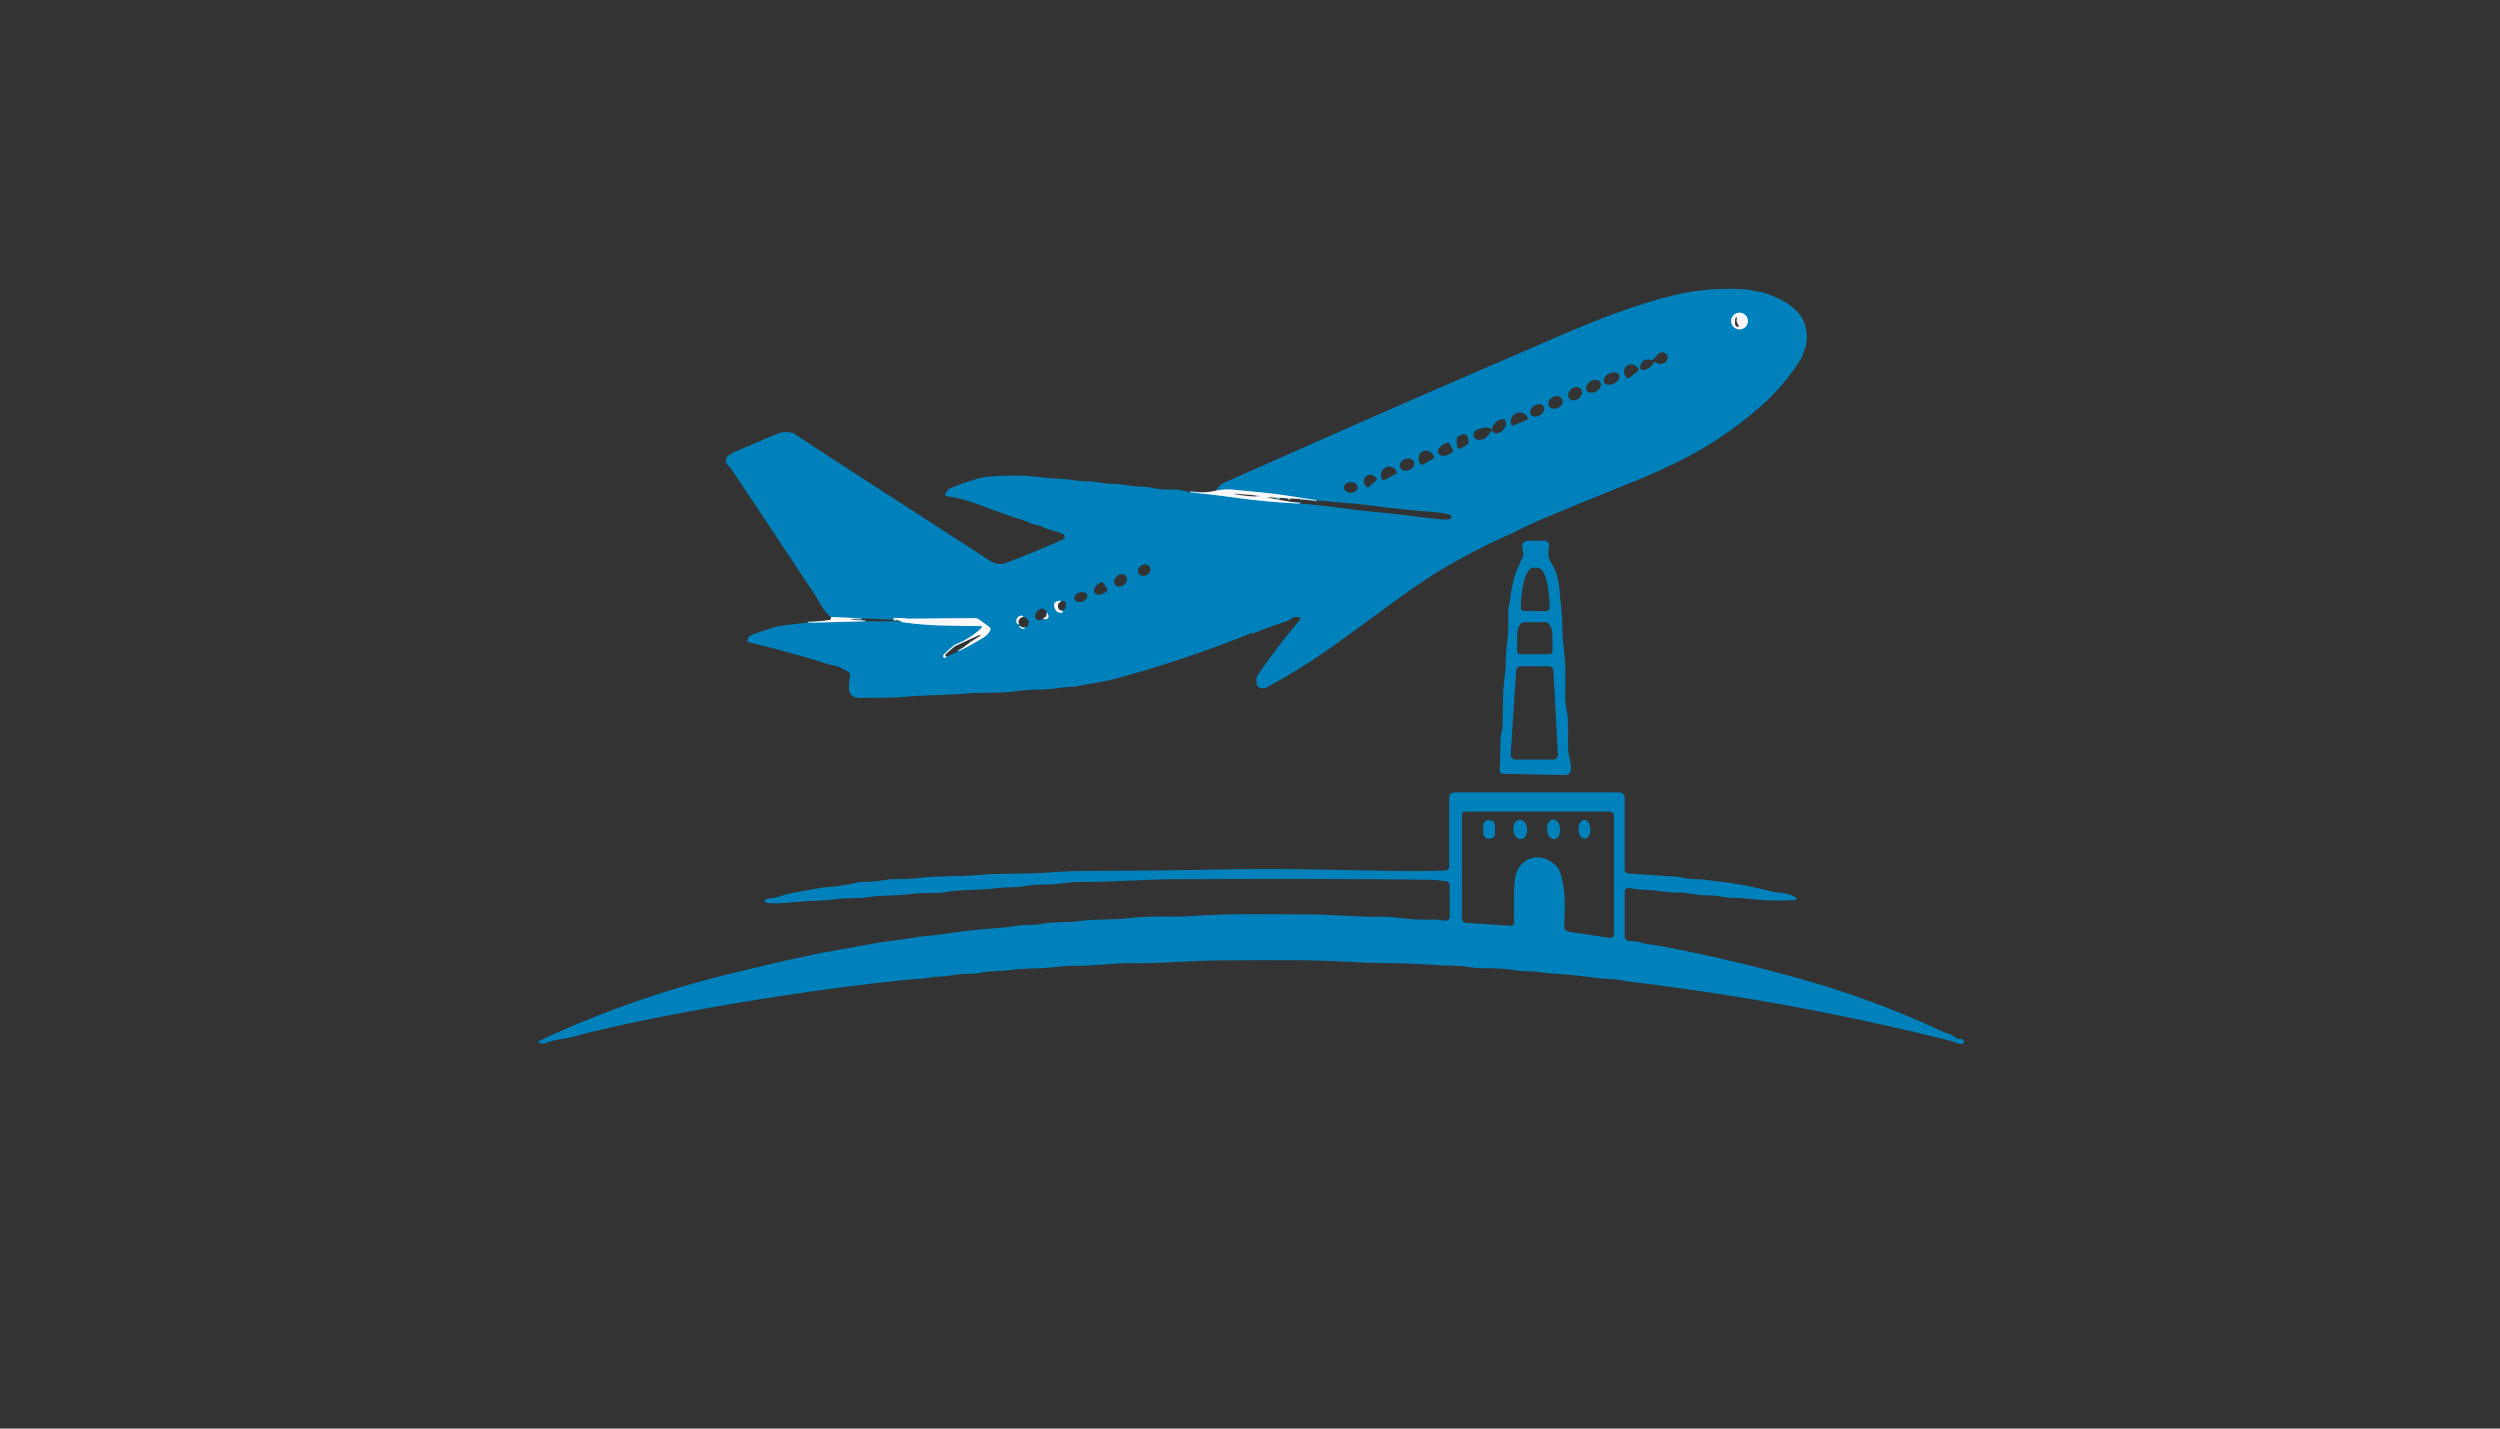 <?xml version="1.0" encoding="utf-8"?>
<svg xmlns="http://www.w3.org/2000/svg" width="490pt" height="280pt" viewBox="0 0 490 280" version="1.1" xmlns:xlink="http://www.w3.org/1999/xlink">
	<rect x="0" y="0" width="490" height="280" fill="#333333" stroke="none"/>
	<g id="surface2" data-size="279.44341724254 148" data-bboxpos="105.5 56.608392134076" data-pivot="245.22170862127 130.60839213408" data-center="245.22170862127 130.60839213408">
		<path stroke-opacity="0.996" vector-effect="non-scaling-stroke" d="M 158.334 122.059 L 169.579 121.767" style="fill:none;stroke-width:0.50;stroke:#7dbdda;"/>
		<path stroke-opacity="0.996" vector-effect="non-scaling-stroke" d="M 176.565 121.794 Q 176.57 121.635 176.671 121.789 C 176.729 121.884 176.83 121.942 176.942 121.958 C 182.288 122.68 185.009 122.616 192.329 122.717 C 192.472 122.717 192.541 122.897 192.44 122.998 Q 190.372 125.077 187.279 126.324 C 187.163 126.371 187.057 126.43 186.961 126.509 Q 185.391 127.825 185.02 128.244 Q 184.84 128.451 184.845 128.589 Q 184.85 128.902 185.163 128.918 Q 185.444 128.928 185.471 128.7" style="fill:none;stroke-width:0.50;stroke:#7dbdda;"/>
		<path stroke-opacity="0.996" vector-effect="non-scaling-stroke" d="M 187.842 127.66 Q 190.372 126.419 192.732 124.966 Q 193.634 124.409 194.069 123.587 C 194.196 123.348 194.127 123.046 193.904 122.887 L 191.873 121.412 C 191.639 121.248 191.364 121.157 191.077 121.157 L 178.188 121.269 Q 178.177 121.269 178.172 121.269 Q 176.692 121.083 175.239 121.11 C 175.106 121.11 175.064 121.29 175.181 121.354 Q 175.419 121.481 175.732 121.476" style="fill:none;stroke-width:0.50;stroke:#7dbdda;"/>
		<path stroke-opacity="0.996" vector-effect="non-scaling-stroke" d="M 168.911 121.2 L 162.88 120.94" style="fill:none;stroke-width:0.50;stroke:#7dbdda;"/>
		<path stroke-opacity="0.996" vector-effect="non-scaling-stroke" d="M 233.251 96.525 Q 237.325 96.859 241.255 97.421 Q 248.012 98.392 254.855 98.715" style="fill:none;stroke-width:0.50;stroke:#7dbdda;"/>
		<path stroke-opacity="0.996" vector-effect="non-scaling-stroke" d="M 258.09 98.026 Q 255.682 97.692 253.513 97.331 C 249.482 96.663 245.53 96.36 241.531 95.968 Q 240.268 95.841 238.481 96.138" style="fill:none;stroke-width:0.50;stroke:#7dbdda;"/>
		<path stroke-opacity="0.996" vector-effect="non-scaling-stroke" d="M 255.47 97.861 Q 255.226 97.697 254.812 97.782" style="fill:none;stroke-width:0.50;stroke:#7dbdda;"/>
		<path stroke-opacity="0.996" vector-effect="non-scaling-stroke" d="M 252.914 97.713 L 252.426 97.697" style="fill:none;stroke-width:0.50;stroke:#7dbdda;"/>
		<path stroke-opacity="0.996" vector-effect="non-scaling-stroke" d="M 250.914 97.57 L 250.171 97.564" style="fill:none;stroke-width:0.50;stroke:#7dbdda;"/>
		<path stroke-opacity="0.996" vector-effect="non-scaling-stroke" d="M 248.713 97.458 C 248.591 97.442 248.479 97.448 248.357 97.448 Q 248.41 97.49 248.458 97.533" style="fill:none;stroke-width:0.50;stroke:#7dbdda;"/>
		<path stroke-opacity="0.996" vector-effect="non-scaling-stroke" d="M 342.581 62.923 C 342.581 62.021 341.849 61.289 340.947 61.289 C 340.046 61.289 339.314 62.021 339.314 62.923 C 339.314 63.824 340.046 64.556 340.947 64.556 C 341.849 64.556 342.581 63.824 342.581 62.923" style="fill:none;stroke-width:0.50;stroke:#7dbdda;"/>
		<path stroke-opacity="0.996" vector-effect="non-scaling-stroke" d="M 207.966 117.837 Q 207.759 117.704 207.483 117.784 Q 207.075 117.901 206.995 117.943 Q 206.337 118.256 206.82 119.412 C 207.043 119.938 207.626 120.208 208.173 120.038 L 208.3 120.001 C 208.38 119.975 208.369 119.858 208.284 119.847 Q 208.061 119.816 207.955 119.646" style="fill:none;stroke-width:0.50;stroke:#7dbdda;"/>
		<path stroke-opacity="0.996" vector-effect="non-scaling-stroke" d="M 204.486 121.242 Q 205.165 121.571 205.468 120.988 C 205.515 120.887 205.521 120.77 205.473 120.669 L 205.208 120.07" style="fill:none;stroke-width:0.50;stroke:#7dbdda;"/>
		<path stroke-opacity="0.996" vector-effect="non-scaling-stroke" d="M 199.866 122.653 Q 199.712 123.014 200.206 123.157 Q 201.288 123.47 200.593 123.025" style="fill:none;stroke-width:0.50;stroke:#7dbdda;"/>
		<path stroke-opacity="0.996" vector-effect="non-scaling-stroke" d="M 200.588 120.882 Q 200.28 120.42 199.596 120.903 C 199.453 121.004 199.346 121.147 199.288 121.311 Q 198.996 122.123 199.675 122.415" style="fill:none;stroke-width:0.50;stroke:#7dbdda;"/>
		<path stroke-opacity="0.996" vector-effect="non-scaling-stroke" d="M 246.549 97.267 Q 246.347 97.129 246.061 97.092" style="fill:none;stroke-width:0.50;stroke:#7dbdda;"/>
		<path stroke-opacity="0.996" vector-effect="non-scaling-stroke" d="M 242.215 96.774 C 242.098 96.779 241.987 96.779 241.87 96.779 Q 241.886 96.779 241.902 96.785 C 241.918 96.785 241.939 96.79 241.955 96.795 Q 242.003 96.827 242.056 96.864" style="fill:none;stroke-width:0.50;stroke:#7dbdda;"/>
		<path d="M 158.334 122.059 L 169.579 121.767 L 176.565 121.794 Q 176.57 121.635 176.671 121.789 C 176.729 121.884 176.83 121.942 176.942 121.958 C 182.288 122.68 185.009 122.616 192.329 122.717 C 192.472 122.717 192.541 122.897 192.44 122.998 Q 190.372 125.077 187.279 126.324 C 187.163 126.371 187.057 126.43 186.961 126.509 Q 185.391 127.825 185.02 128.244 Q 184.84 128.451 184.845 128.589 Q 184.85 128.902 185.163 128.918 Q 185.444 128.928 185.471 128.7 L 187.842 127.66 Q 190.372 126.419 192.732 124.966 Q 193.634 124.409 194.069 123.587 C 194.196 123.348 194.127 123.046 193.904 122.887 L 191.873 121.412 C 191.639 121.248 191.364 121.157 191.077 121.157 L 178.188 121.269 Q 178.177 121.269 178.172 121.269 Q 176.692 121.083 175.239 121.11 C 175.106 121.11 175.064 121.29 175.181 121.354 Q 175.419 121.481 175.732 121.476 L 168.911 121.2 L 162.88 120.94 C 161.618 120.192 160.53 117.811 159.777 116.675 Q 146.161 96.1 143.817 92.642 Q 143.377 91.995 142.581 91.067 C 142.12 90.526 142.215 89.704 142.793 89.285 C 144.093 88.335 145.71 87.874 147.121 87.242 Q 150.914 85.561 152.574 84.946 Q 153.831 84.484 155.348 84.845 C 155.428 84.861 155.507 84.898 155.576 84.946 Q 161.941 89.189 186.197 104.831 Q 191.761 108.417 193.936 109.844 Q 195.602 110.936 197.262 110.305 Q 202.497 108.311 208.321 105.738 C 208.799 105.526 208.793 104.842 208.305 104.646 C 206.857 104.057 205.536 103.882 204.306 103.256 C 203.463 102.826 202.529 102.895 201.892 102.519 Q 201.176 102.099 199.819 101.744 Q 199.272 101.601 197.723 101.049 Q 193.729 99.644 191.868 98.917 Q 188.717 97.686 185.545 97.246 C 185.28 97.209 185.152 96.901 185.317 96.689 L 185.98 95.841 C 186.028 95.782 186.091 95.734 186.166 95.708 Q 191.661 93.549 193.687 93.411 Q 199.421 93.013 202.624 93.385 Q 206.459 93.83 207.128 93.825 C 209.223 93.793 211.249 94.393 213.35 94.35 C 215.015 94.318 216.293 94.886 218.049 94.854 C 220.043 94.817 222.091 95.422 224.266 95.422 C 224.61 95.422 224.955 95.459 225.289 95.533 Q 227.623 96.047 230.376 95.947 Q 231.23 95.92 233.251 96.525 Q 237.325 96.859 241.255 97.421 Q 248.012 98.392 254.855 98.715 Q 258.616 98.991 262.424 99.511 Q 266.996 100.137 269.982 100.392 Q 273.839 100.72 280.527 101.596 Q 282.495 101.856 283.657 101.824 Q 284.15 101.808 284.336 101.622 C 284.606 101.357 284.415 100.89 284.007 100.811 Q 282.118 100.439 281.455 100.392 Q 274.666 99.893 267.999 98.986 Q 266.179 98.737 263.05 98.519 Q 260.43 98.339 258.09 98.026 Q 255.682 97.692 253.513 97.331 C 249.482 96.663 245.53 96.36 241.531 95.968 Q 240.268 95.841 238.481 96.138 Q 238.884 95.061 239.844 94.642 Q 249.768 90.239 259.809 85.8 Q 278.406 77.578 306.353 65.532 C 312.893 62.716 320.574 59.703 327.803 57.926 Q 334.964 56.17 342.544 56.754 C 342.862 56.78 343.175 56.844 343.472 56.945 Q 344.135 57.173 344.745 57.184 C 345.026 57.189 345.302 57.231 345.567 57.321 C 350.405 58.934 354.86 61.464 354.043 67.33 C 353.964 67.887 353.539 68.773 353.375 69.548 C 353.338 69.717 353.274 69.882 353.184 70.03 Q 349.975 75.319 345.175 79.567 Q 337.632 86.24 328.753 90.573 C 326.435 91.703 323.438 93.088 321.354 93.926 Q 309.615 98.625 301.442 102.089 C 299.092 103.086 296.944 104.28 294.382 105.425 Q 288.786 107.934 282.75 111.499 Q 278.856 113.795 271.913 118.893 Q 266.195 123.094 261.013 126.812 C 256.722 129.888 252.298 132.54 248.432 134.646 Q 247.376 135.219 246.538 134.551 C 246.4 134.444 246.32 134.285 246.305 134.11 Q 246.183 132.79 246.379 132.508 Q 250.702 126.212 254.786 121.502 C 254.966 121.295 254.85 120.977 254.579 120.935 Q 253.587 120.781 252.728 121.492 C 252.611 121.592 252.473 121.667 252.325 121.714 Q 248.548 122.929 247.429 123.449 Q 246.262 123.99 245.297 124.138 C 245.185 124.154 245.074 124.186 244.963 124.229 Q 231.713 129.512 218.548 133.044 Q 216.84 133.506 214.856 133.824 Q 212.092 134.264 211.143 134.508 C 210.936 134.561 210.724 134.593 210.507 134.598 C 207.966 134.673 206.162 135.134 203.951 135.145 Q 201.654 135.155 197.914 135.606 C 195.57 135.887 191.793 135.696 188.887 135.956 C 184.84 136.317 181.498 136.179 177.053 136.603 Q 175.096 136.789 168.455 136.794 C 165.707 136.794 166.429 134.1 166.598 132.413 C 166.636 132.095 166.466 131.782 166.179 131.628 L 164.36 130.668 C 164.19 130.578 163.999 130.519 163.808 130.498 C 162.403 130.344 161.299 129.835 159.851 129.405 Q 152.935 127.342 146.782 125.889 C 146.628 125.852 146.517 125.708 146.517 125.549 Q 146.533 124.78 147.371 124.425 Q 147.869 124.213 151.391 123.04 Q 152.871 122.547 158.334 122.059 Z M 342.581 62.923 C 342.581 62.021 341.849 61.289 340.947 61.289 C 340.046 61.289 339.314 62.021 339.314 62.923 C 339.314 63.824 340.046 64.556 340.947 64.556 C 341.849 64.556 342.581 63.824 342.581 62.923 Z M 324.504 71.022 Q 325.698 71.759 326.605 70.794 C 327.029 70.349 326.944 69.622 326.43 69.256 C 325.406 68.529 324.69 69.739 324.144 70.364 C 324.022 70.508 323.836 70.571 323.65 70.534 Q 321.672 70.168 321.46 71.972 C 321.423 72.301 321.698 72.576 322.022 72.534 Q 323.539 72.338 324.027 71.176 C 324.106 70.99 324.329 70.916 324.504 71.022 Z M 319.354 74.062 L 320.993 72.751 C 321.168 72.613 321.2 72.359 321.057 72.184 L 320.993 72.104 C 320.425 71.394 319.492 71.197 318.903 71.669 L 318.76 71.781 C 318.171 72.253 318.155 73.208 318.723 73.918 L 318.786 73.998 C 318.924 74.173 319.179 74.199 319.354 74.062 Z M 317.336 73.468 C 317.068 72.926 316.187 72.815 315.379 73.217 C 314.57 73.621 314.129 74.39 314.402 74.931 C 314.67 75.472 315.551 75.584 316.359 75.182 C 317.169 74.778 317.609 74.008 317.336 73.468 Z M 313.685 74.934 C 313.371 74.396 312.512 74.311 311.756 74.743 C 311 75.181 310.644 75.971 310.956 76.509 C 311.27 77.048 312.13 77.133 312.885 76.7 C 313.641 76.263 313.997 75.472 313.685 74.934 Z M 309.837 76.218 C 309.414 75.722 308.57 75.748 307.947 76.277 C 307.324 76.804 307.16 77.637 307.58 78.132 C 308.003 78.628 308.846 78.602 309.47 78.073 C 310.093 77.546 310.257 76.714 309.837 76.218 Z M 306.184 78.244 C 305.902 77.663 305.086 77.477 304.36 77.829 C 303.638 78.183 303.277 78.941 303.562 79.522 C 303.844 80.103 304.661 80.289 305.387 79.937 C 306.109 79.583 306.47 78.825 306.184 78.244 Z M 302.554 79.656 C 302.237 79.138 301.41 79.063 300.711 79.491 C 300.01 79.917 299.702 80.686 300.021 81.208 C 300.338 81.726 301.166 81.8 301.864 81.373 C 302.566 80.946 302.874 80.177 302.554 79.656 Z M 296.61 83.397 L 299.304 82.278 C 299.431 82.219 299.495 82.071 299.442 81.938 L 299.394 81.827 C 299.049 80.999 298.073 80.618 297.209 80.978 L 297.161 80.994 C 296.297 81.355 295.878 82.32 296.222 83.148 L 296.27 83.259 C 296.323 83.392 296.477 83.455 296.61 83.397 Z M 292.127 84.039 Q 291.836 83.763 291.512 83.774 Q 290.441 83.816 289.513 84.219 C 288.812 84.521 288.552 85.354 289.003 85.847 Q 289.459 86.351 290.441 86.166 Q 291.406 85.985 292.159 84.585 C 292.234 84.447 292.425 84.426 292.531 84.543 C 293.698 85.826 295.787 83.604 295.008 82.357 C 294.912 82.203 294.732 82.124 294.551 82.15 Q 292.891 82.416 292.472 83.943 C 292.43 84.097 292.244 84.145 292.127 84.039 Z M 285.805 87.905 Q 285.991 88.012 286.086 87.974 Q 286.654 87.746 287.576 87.163 C 287.73 87.062 287.831 86.892 287.836 86.707 Q 287.858 85.519 287.306 85.211 Q 286.754 84.903 285.757 85.55 C 285.603 85.651 285.508 85.826 285.508 86.012 Q 285.497 87.099 285.603 87.704 Q 285.619 87.805 285.805 87.905 Z M 284.739 88.149 L 284.171 87.009 C 284.06 86.781 283.779 86.686 283.551 86.797 L 282.819 87.163 C 282.06 87.539 281.662 88.277 281.928 88.807 L 281.943 88.844 C 282.209 89.38 283.036 89.507 283.795 89.131 L 284.527 88.765 C 284.76 88.653 284.85 88.378 284.739 88.149 Z M 278.936 91.03 L 280.845 89.953 C 281.058 89.836 281.132 89.571 281.015 89.359 L 280.973 89.285 C 280.501 88.457 279.567 88.096 278.878 88.478 L 278.697 88.584 C 278.008 88.972 277.833 89.958 278.299 90.791 L 278.342 90.865 C 278.459 91.077 278.724 91.152 278.936 91.03 Z M 277.133 90.529 C 276.904 89.942 276.109 89.704 275.359 90 C 274.608 90.292 274.189 91.008 274.417 91.594 C 274.645 92.181 275.44 92.419 276.191 92.123 C 276.942 91.831 277.361 91.115 277.133 90.529 Z M 271.383 94.058 L 273.573 92.897 C 273.754 92.796 273.823 92.573 273.727 92.393 L 273.695 92.329 C 273.276 91.549 272.322 91.242 271.558 91.645 L 271.473 91.693 C 270.714 92.096 270.433 93.061 270.847 93.846 L 270.879 93.905 C 270.974 94.085 271.202 94.154 271.383 94.058 Z M 268.227 95.475 L 269.776 94.175 C 269.892 94.074 269.908 93.894 269.807 93.772 L 269.685 93.629 C 269.171 93.013 268.322 92.876 267.787 93.321 L 267.733 93.369 C 267.198 93.814 267.187 94.674 267.702 95.289 L 267.824 95.437 C 267.93 95.559 268.11 95.575 268.227 95.475 Z M 263.405 95.565 C 263.411 96.138 264.021 96.599 264.765 96.588 C 265.511 96.578 266.105 96.106 266.1 95.532 C 266.094 94.96 265.484 94.499 264.74 94.509 C 263.994 94.52 263.4 94.992 263.405 95.565 Z M 225.37 111.13 C 225.077 110.613 224.345 110.47 223.733 110.814 C 223.12 111.159 222.86 111.859 223.15 112.376 C 223.443 112.894 224.175 113.037 224.787 112.692 C 225.401 112.347 225.661 111.647 225.37 111.13 Z M 220.652 112.832 C 220.25 112.384 219.465 112.432 218.904 112.935 C 218.341 113.44 218.214 114.214 218.618 114.663 C 219.02 115.111 219.805 115.063 220.366 114.56 C 220.929 114.055 221.057 113.281 220.652 112.832 Z M 216.956 115.349 L 216.272 114.315 C 216.134 114.103 215.848 114.045 215.641 114.182 L 215.381 114.352 C 214.591 114.872 214.209 115.689 214.527 116.177 L 214.554 116.219 C 214.877 116.702 215.774 116.67 216.569 116.15 L 216.824 115.981 C 217.036 115.843 217.094 115.562 216.956 115.349 Z M 213.087 116.601 C 212.92 116.113 212.225 115.912 211.534 116.148 C 210.846 116.384 210.422 116.972 210.589 117.461 C 210.756 117.948 211.451 118.15 212.142 117.913 C 212.83 117.678 213.254 117.089 213.087 116.601 Z M 207.955 119.646 Q 208.809 119.534 208.894 119.004 Q 209.138 117.508 207.966 117.837 Q 207.759 117.704 207.483 117.784 Q 207.075 117.901 206.995 117.943 Q 206.337 118.256 206.82 119.412 C 207.043 119.938 207.626 120.208 208.173 120.038 L 208.3 120.001 C 208.38 119.975 208.369 119.858 208.284 119.847 Q 208.061 119.816 207.955 119.646 Z M 204.486 121.242 Q 205.165 121.571 205.468 120.988 C 205.515 120.887 205.521 120.77 205.473 120.669 L 205.208 120.07 C 204.497 118.611 203.219 119.428 202.895 120.532 C 202.72 121.136 203.256 121.704 203.866 121.566 Q 204.11 121.508 204.486 121.242 Z M 199.675 122.415 L 199.866 122.653 Q 199.712 123.014 200.206 123.157 Q 201.288 123.47 200.593 123.025 C 202.025 123.019 201.988 121.205 200.588 120.882 Q 200.28 120.42 199.596 120.903 C 199.453 121.004 199.346 121.147 199.288 121.311 Q 198.996 122.123 199.675 122.415 Z" style="fill:#0181bb;"/>
		<path fill-opacity="0.988" d="M 258.09 98.026 L 255.47 97.861 Q 255.226 97.697 254.812 97.782 L 252.914 97.713 L 252.426 97.697 L 250.914 97.57 L 250.171 97.564 L 248.713 97.458 C 248.591 97.442 248.479 97.448 248.357 97.448 Q 248.41 97.49 248.458 97.533 L 254.855 98.715 Q 248.012 98.392 241.255 97.421 Q 237.325 96.859 233.251 96.525 Q 236.28 96.679 238.481 96.138 Q 240.268 95.841 241.531 95.968 C 245.53 96.36 249.482 96.663 253.513 97.331 Q 255.682 97.692 258.09 98.026 Z M 242.056 96.864 Q 244.697 97.363 247.291 97.315 L 247.291 97.31 Q 246.915 97.326 246.549 97.267 Q 246.347 97.129 246.061 97.092 L 242.215 96.774 C 242.098 96.779 241.987 96.779 241.87 96.779 Q 241.886 96.779 241.902 96.785 C 241.918 96.785 241.939 96.79 241.955 96.795 Q 242.003 96.827 242.056 96.864 Z" style="fill:#fbf9fa;"/>
		<path d="M 248.713 97.458 Q 248.511 97.432 248.458 97.533 Q 248.41 97.49 248.357 97.448 C 248.479 97.448 248.591 97.442 248.713 97.458 Z" style="fill:#0181bb;"/>
		<path d="M 250.914 97.57 Q 250.638 97.676 250.171 97.564 L 250.914 97.57 Z" style="fill:#0181bb;"/>
		<path d="M 252.914 97.713 L 252.426 97.697 L 252.914 97.713 Z" style="fill:#0181bb;"/>
		<path d="M 255.47 97.861 L 254.812 97.782 Q 255.226 97.697 255.47 97.861 Z" style="fill:#0181bb;"/>
		<path d="M 307.897 150.803 C 307.876 151.429 307.356 151.922 306.73 151.911 L 294.472 151.662 C 294.159 151.657 293.92 151.386 293.952 151.073 Q 294.01 150.516 294.127 144.459 Q 294.138 144.098 294.392 143.08 C 294.472 142.756 294.52 142.422 294.525 142.093 C 294.599 138.248 294.472 135.717 294.955 132.397 C 295.22 130.546 295.034 128.732 295.321 126.737 Q 295.724 123.926 295.623 120.325 C 295.602 119.635 295.671 118.946 295.83 118.272 C 296.137 116.962 296.185 115.535 296.572 114.082 C 296.859 112.994 297.209 111.785 297.729 110.74 Q 298.402 109.382 298.546 108.884 C 298.583 108.746 298.593 108.597 298.567 108.449 L 298.36 107.298 C 298.238 106.608 298.768 105.972 299.468 105.972 L 302.731 105.972 C 303.277 105.972 303.696 106.454 303.616 106.995 C 303.42 108.321 303.309 109.165 304.083 110.39 Q 305.43 112.528 305.664 115.673 C 305.887 118.601 306.247 120.293 306.226 123.322 Q 306.215 124.923 306.512 127.119 C 306.953 130.344 306.762 134.476 306.804 137.15 C 306.82 138.067 307.006 138.757 307.144 139.584 C 307.404 141.133 307.319 143.488 307.366 147.169 C 307.372 147.509 307.419 147.848 307.52 148.177 Q 307.939 149.577 307.897 150.803 Z M 298.668 119.752 L 303.123 119.784 C 303.452 119.784 303.717 119.524 303.717 119.2 L 303.717 119.105 C 303.749 114.792 302.731 111.292 301.452 111.286 L 300.466 111.276 C 299.182 111.27 298.116 114.755 298.084 119.062 L 298.084 119.158 C 298.084 119.487 298.344 119.752 298.668 119.752 Z M 297.936 128.239 L 303.717 128.217 C 304.03 128.217 304.285 127.963 304.285 127.65 L 304.274 124.441 C 304.269 123.056 303.632 121.937 302.858 121.942 L 298.752 121.953 C 297.978 121.958 297.352 123.083 297.357 124.462 L 297.368 127.671 C 297.368 127.984 297.623 128.239 297.936 128.239 Z M 304.454 148.867 C 304.969 148.867 305.377 148.437 305.346 147.922 L 304.465 131.442 C 304.439 130.965 304.046 130.594 303.569 130.594 L 298.047 130.594 C 297.575 130.594 297.188 130.96 297.156 131.432 L 296.095 147.912 C 296.058 148.432 296.472 148.867 296.986 148.867 L 304.454 148.867 Z" style="fill:#0181bb;"/>
		<path fill-opacity="0.988" d="M 168.911 121.2 L 166.726 121.327 C 166.71 121.327 166.694 121.343 166.694 121.359 C 166.689 121.38 166.704 121.396 166.72 121.396 L 169.579 121.767 L 158.334 122.059 L 162.578 121.508 C 162.732 121.486 162.854 121.359 162.864 121.205 L 162.88 120.94 L 168.911 121.2 Z" style="fill:#fbf9fa;"/>
		<path fill-opacity="0.988" d="M 187.842 127.66 L 190.223 125.799 C 190.234 125.788 190.25 125.777 190.266 125.772 L 192.117 124.621 C 192.154 124.595 192.159 124.542 192.133 124.51 L 192.106 124.483 C 192.069 124.451 192.016 124.441 191.968 124.462 L 187.226 126.6 Q 187.205 126.61 187.184 126.621 Q 185.826 127.682 185.354 128.191 Q 185.126 128.44 185.471 128.7 Q 185.444 128.928 185.163 128.918 Q 184.85 128.902 184.845 128.589 Q 184.84 128.451 185.02 128.244 Q 185.391 127.825 186.961 126.509 C 187.057 126.43 187.163 126.371 187.279 126.324 Q 190.372 125.077 192.44 122.998 C 192.541 122.897 192.472 122.717 192.329 122.717 C 185.009 122.616 182.288 122.68 176.942 121.958 C 176.83 121.942 176.729 121.884 176.671 121.789 Q 176.57 121.635 176.565 121.794 L 175.732 121.476 Q 175.419 121.481 175.181 121.354 C 175.064 121.29 175.106 121.11 175.239 121.11 Q 176.692 121.083 178.172 121.269 Q 178.177 121.269 178.188 121.269 L 191.077 121.157 C 191.364 121.157 191.639 121.248 191.873 121.412 L 193.904 122.887 C 194.127 123.046 194.196 123.348 194.069 123.587 Q 193.634 124.409 192.732 124.966 Q 190.372 126.419 187.842 127.66 Z" style="fill:#fbf9fa;"/>
		<path d="M 352.012 175.939 C 352.213 176.077 352.134 176.39 351.89 176.406 Q 347.148 176.708 342.539 176.151 Q 340.9 175.955 339.436 175.966 C 338.067 175.976 336.693 175.515 335.314 175.51 Q 333.431 175.504 331.914 175.25 Q 329.803 174.9 328.933 174.942 C 326.727 175.053 324.982 174.475 322.637 174.428 Q 320.988 174.396 319.396 174.024 C 318.903 173.913 318.431 174.284 318.431 174.794 L 318.431 183.487 C 318.431 183.98 318.818 184.394 319.311 184.426 L 320.855 184.527 C 320.966 184.532 321.072 184.559 321.173 184.596 C 322.367 185.073 323.847 185.121 325.379 185.407 Q 339.213 188.001 353.184 191.937 Q 367.596 196 380.58 202.121 Q 381.185 202.407 381.991 202.635 C 382.728 202.842 383.365 203.617 384.076 203.632 Q 384.622 203.648 384.813 203.839 C 385.094 204.126 384.893 204.608 384.495 204.608 Q 383.757 204.608 382.999 204.216 C 382.903 204.168 382.803 204.131 382.697 204.104 Q 351.938 196.36 320.097 192.483 Q 319.046 192.356 317.593 192.096 C 316.166 191.841 314.92 191.953 313.249 191.73 Q 308.809 191.125 305.839 190.934 Q 302.9 190.743 301.744 190.531 C 300.397 190.287 298.795 190.436 297.718 190.255 Q 294.414 189.714 290.213 189.767 C 288.945 189.783 287.163 189.338 285.762 189.311 Q 282.235 189.237 280.135 189.078 C 275.006 188.685 269.632 188.839 265.336 188.569 C 256.69 188.022 248.034 188.24 239.542 188.245 C 233.734 188.25 227.66 188.86 222.059 188.786 C 218.24 188.733 213.779 189.375 210.316 189.295 Q 209.228 189.269 205.388 189.677 C 203.388 189.895 200.535 189.746 198.063 190.123 C 196.068 190.42 193.814 190.261 191.984 190.69 C 191.624 190.775 191.247 190.823 190.876 190.828 Q 188.446 190.855 187.258 191.056 Q 185.094 191.422 184.155 191.406 C 182.622 191.385 181.291 191.894 180.013 191.868 Q 178.904 191.846 171.749 192.679 Q 154.181 194.721 134.916 198.275 Q 121.083 200.827 112.262 203.224 C 110.623 203.67 108.586 203.739 106.884 204.46 Q 106.258 204.725 105.568 204.306 C 105.473 204.248 105.478 204.104 105.579 204.057 Q 112.618 200.689 120.855 197.655 Q 131.866 193.586 142.878 190.913 Q 154.229 188.155 156.181 187.799 C 158.149 187.444 160.27 186.818 161.978 186.601 Q 162.069 186.585 171.881 184.808 C 173.786 184.463 176.507 184.235 178.416 183.885 Q 180.665 183.482 181.386 183.455 Q 182.686 183.408 184.378 183.142 Q 189.491 182.325 195.363 181.906 Q 197.676 181.747 199.071 181.482 C 200.726 181.174 202.37 181.44 204.035 181.084 C 206.412 180.575 209.271 180.904 211.896 180.49 C 214.479 180.087 218.171 180.347 221.396 179.944 C 225.597 179.413 230.249 179.79 233.092 179.578 C 241.032 178.984 248.851 179.217 256.722 179.233 C 261.581 179.244 266.19 179.779 270.752 179.668 Q 271.855 179.642 275.875 180.076 Q 278.013 180.31 281.243 180.23 C 281.408 180.225 281.572 180.236 281.737 180.257 L 283.211 180.474 C 283.704 180.549 284.15 180.167 284.145 179.668 L 284.129 173.542 C 284.123 173.107 283.8 172.741 283.365 172.688 C 282.527 172.582 280.665 172.423 279.896 172.417 Q 256.292 172.168 229.771 172.338 C 223.995 172.369 217.959 172.905 212.114 172.847 C 209.599 172.82 207.16 173.42 204.635 173.383 Q 202.534 173.356 200.678 173.706 C 198.975 174.035 197.002 173.833 195.368 174.067 C 192.043 174.534 188.812 174.263 185.359 174.857 C 183.418 175.186 180.914 174.884 178.586 175.228 C 175.907 175.626 172.863 175.398 169.892 175.87 C 168.062 176.157 165.734 175.955 163.75 176.247 C 161.299 176.613 158.711 176.507 156.271 176.761 Q 151.508 177.265 150.182 176.926 C 149.837 176.841 149.821 176.353 150.161 176.247 C 151.02 175.971 151.598 176.061 152.441 175.812 Q 153.948 175.366 154.245 175.25 C 154.568 175.159 154.892 175.085 155.221 175.027 L 161.337 173.94 C 161.353 173.934 161.374 173.934 161.395 173.929 Q 164.408 173.802 168.046 172.964 C 168.317 172.9 168.598 172.868 168.879 172.863 Q 171.6 172.831 173.52 172.46 C 173.955 172.375 174.401 172.332 174.841 172.327 Q 178.395 172.306 180.055 172.094 C 183.954 171.6 187.72 171.855 191.321 171.526 C 196.021 171.096 201.219 171.34 204.932 171.049 Q 209.064 170.72 212.501 170.715 Q 225.263 170.693 237.155 170.449 Q 247.567 170.232 257.846 170.412 C 268.72 170.603 276.316 170.895 283.301 170.635 C 283.715 170.619 284.044 170.28 284.044 169.866 L 284.044 156.324 C 284.044 155.767 284.5 155.316 285.057 155.316 L 317.407 155.316 C 317.975 155.316 318.436 155.778 318.436 156.346 L 318.436 170.471 C 318.436 170.858 318.733 171.181 319.121 171.203 L 328.891 171.85 C 328.923 171.85 328.955 171.855 328.986 171.86 Q 330.959 172.348 332.683 172.327 C 334.126 172.311 335.468 172.672 337.282 172.836 Q 341.324 173.213 347.684 174.825 C 347.933 174.889 348.193 174.926 348.453 174.931 Q 350.622 175.006 352.012 175.939 Z M 315.54 183.832 C 315.959 183.896 316.331 183.572 316.331 183.153 L 316.331 159.809 C 316.331 159.401 316.002 159.072 315.593 159.072 L 287.088 159.072 C 286.786 159.072 286.537 159.321 286.537 159.629 L 286.537 180.087 C 286.537 180.501 286.86 180.846 287.274 180.872 L 296.09 181.44 C 296.461 181.461 296.774 181.159 296.763 180.787 Q 296.705 177.753 296.763 174.3 C 296.779 173.383 296.991 171.59 297.188 171.096 C 298.721 167.256 302.863 167.187 305.335 170.046 C 305.452 170.179 305.542 170.333 305.605 170.497 C 306.985 174.162 306.714 177.515 306.597 181.609 C 306.581 182.108 306.937 182.538 307.43 182.612 L 315.54 183.832 Z" style="fill:#0181bb;"/>
		<path fill-opacity="0.988" d="M 342.581 62.923 C 342.581 63.824 341.849 64.556 340.947 64.556 C 340.046 64.556 339.314 63.824 339.314 62.923 C 339.314 62.021 340.046 61.289 340.947 61.289 C 341.849 61.289 342.581 62.021 342.581 62.923 Z M 340.274 62.228 Q 339.993 62.429 340.067 63.432 Q 340.115 64.058 340.645 64.047 C 340.793 64.042 340.868 63.872 340.772 63.761 Q 340.178 63.082 340.449 62.36 C 340.491 62.254 340.364 62.159 340.274 62.228 Z" style="fill:#fbf9fa;"/>
		<path d="M 242.215 96.774 Q 242.125 96.795 242.056 96.864 Q 242.003 96.827 241.955 96.795 C 241.939 96.79 241.918 96.785 241.902 96.785 Q 241.886 96.779 241.87 96.779 C 241.987 96.779 242.098 96.779 242.215 96.774 Z" style="fill:#0181bb;"/>
		<path d="M 246.549 97.267 Q 246.246 97.262 246.061 97.092 Q 246.347 97.129 246.549 97.267 Z" style="fill:#0181bb;"/>
		<path fill-opacity="0.988" d="M 207.966 117.837 Q 207.191 118.299 207.388 119.057 Q 207.52 119.55 207.955 119.646 Q 208.061 119.816 208.284 119.847 C 208.369 119.858 208.38 119.975 208.3 120.001 L 208.173 120.038 C 207.626 120.208 207.043 119.938 206.82 119.412 Q 206.337 118.256 206.995 117.943 Q 207.075 117.901 207.483 117.784 Q 207.759 117.704 207.966 117.837 Z" style="fill:#fbf9fa;"/>
		<path fill-opacity="0.988" d="M 204.486 121.242 Q 205.351 120.749 205.208 120.07 L 205.473 120.669 C 205.521 120.77 205.515 120.887 205.468 120.988 Q 205.165 121.571 204.486 121.242 Z" style="fill:#fbf9fa;"/>
		<path fill-opacity="0.988" d="M 200.588 120.882 Q 199.405 121.211 199.675 122.415 Q 198.996 122.123 199.288 121.311 C 199.346 121.147 199.453 121.004 199.596 120.903 Q 200.28 120.42 200.588 120.882 Z" style="fill:#fbf9fa;"/>
		<path fill-opacity="0.988" d="M 199.866 122.653 Q 200.216 122.982 200.593 123.025 Q 201.288 123.47 200.206 123.157 Q 199.712 123.014 199.866 122.653 Z" style="fill:#fbf9fa;"/>
		<path d="M 297.819 160.701 C 298.567 160.642 299.24 161.438 299.321 162.482 C 299.405 163.522 298.864 164.418 298.116 164.476 C 297.368 164.535 296.694 163.74 296.614 162.695 C 296.53 161.655 297.071 160.759 297.819 160.701 Z" style="fill:#0181bb;"/>
		<path d="M 304.385 160.613 C 305.091 160.573 305.712 161.406 305.773 162.473 C 305.834 163.538 305.314 164.44 304.608 164.479 C 303.903 164.519 303.282 163.687 303.221 162.62 C 303.16 161.554 303.68 160.653 304.385 160.613 Z" style="fill:#0181bb;"/>
		<path d="M 310.497 160.696 C 311.148 160.679 311.7 161.491 311.726 162.513 C 311.753 163.533 311.249 164.376 310.601 164.397 C 309.95 164.413 309.398 163.602 309.372 162.579 C 309.345 161.56 309.849 160.716 310.497 160.696 Z" style="fill:#0181bb;"/>
		<path d="M 293.031 163.395 C 293.034 163.931 292.605 164.365 292.074 164.369 L 291.714 164.372 C 291.178 164.376 290.743 163.946 290.74 163.415 L 290.725 161.75 C 290.722 161.215 291.152 160.78 291.682 160.776 L 292.043 160.773 C 292.578 160.769 293.013 161.199 293.017 161.73 L 293.031 163.395 Z" style="fill:#0181bb;"/>
	</g>
	<g id="surface4">
	</g>
</svg>
